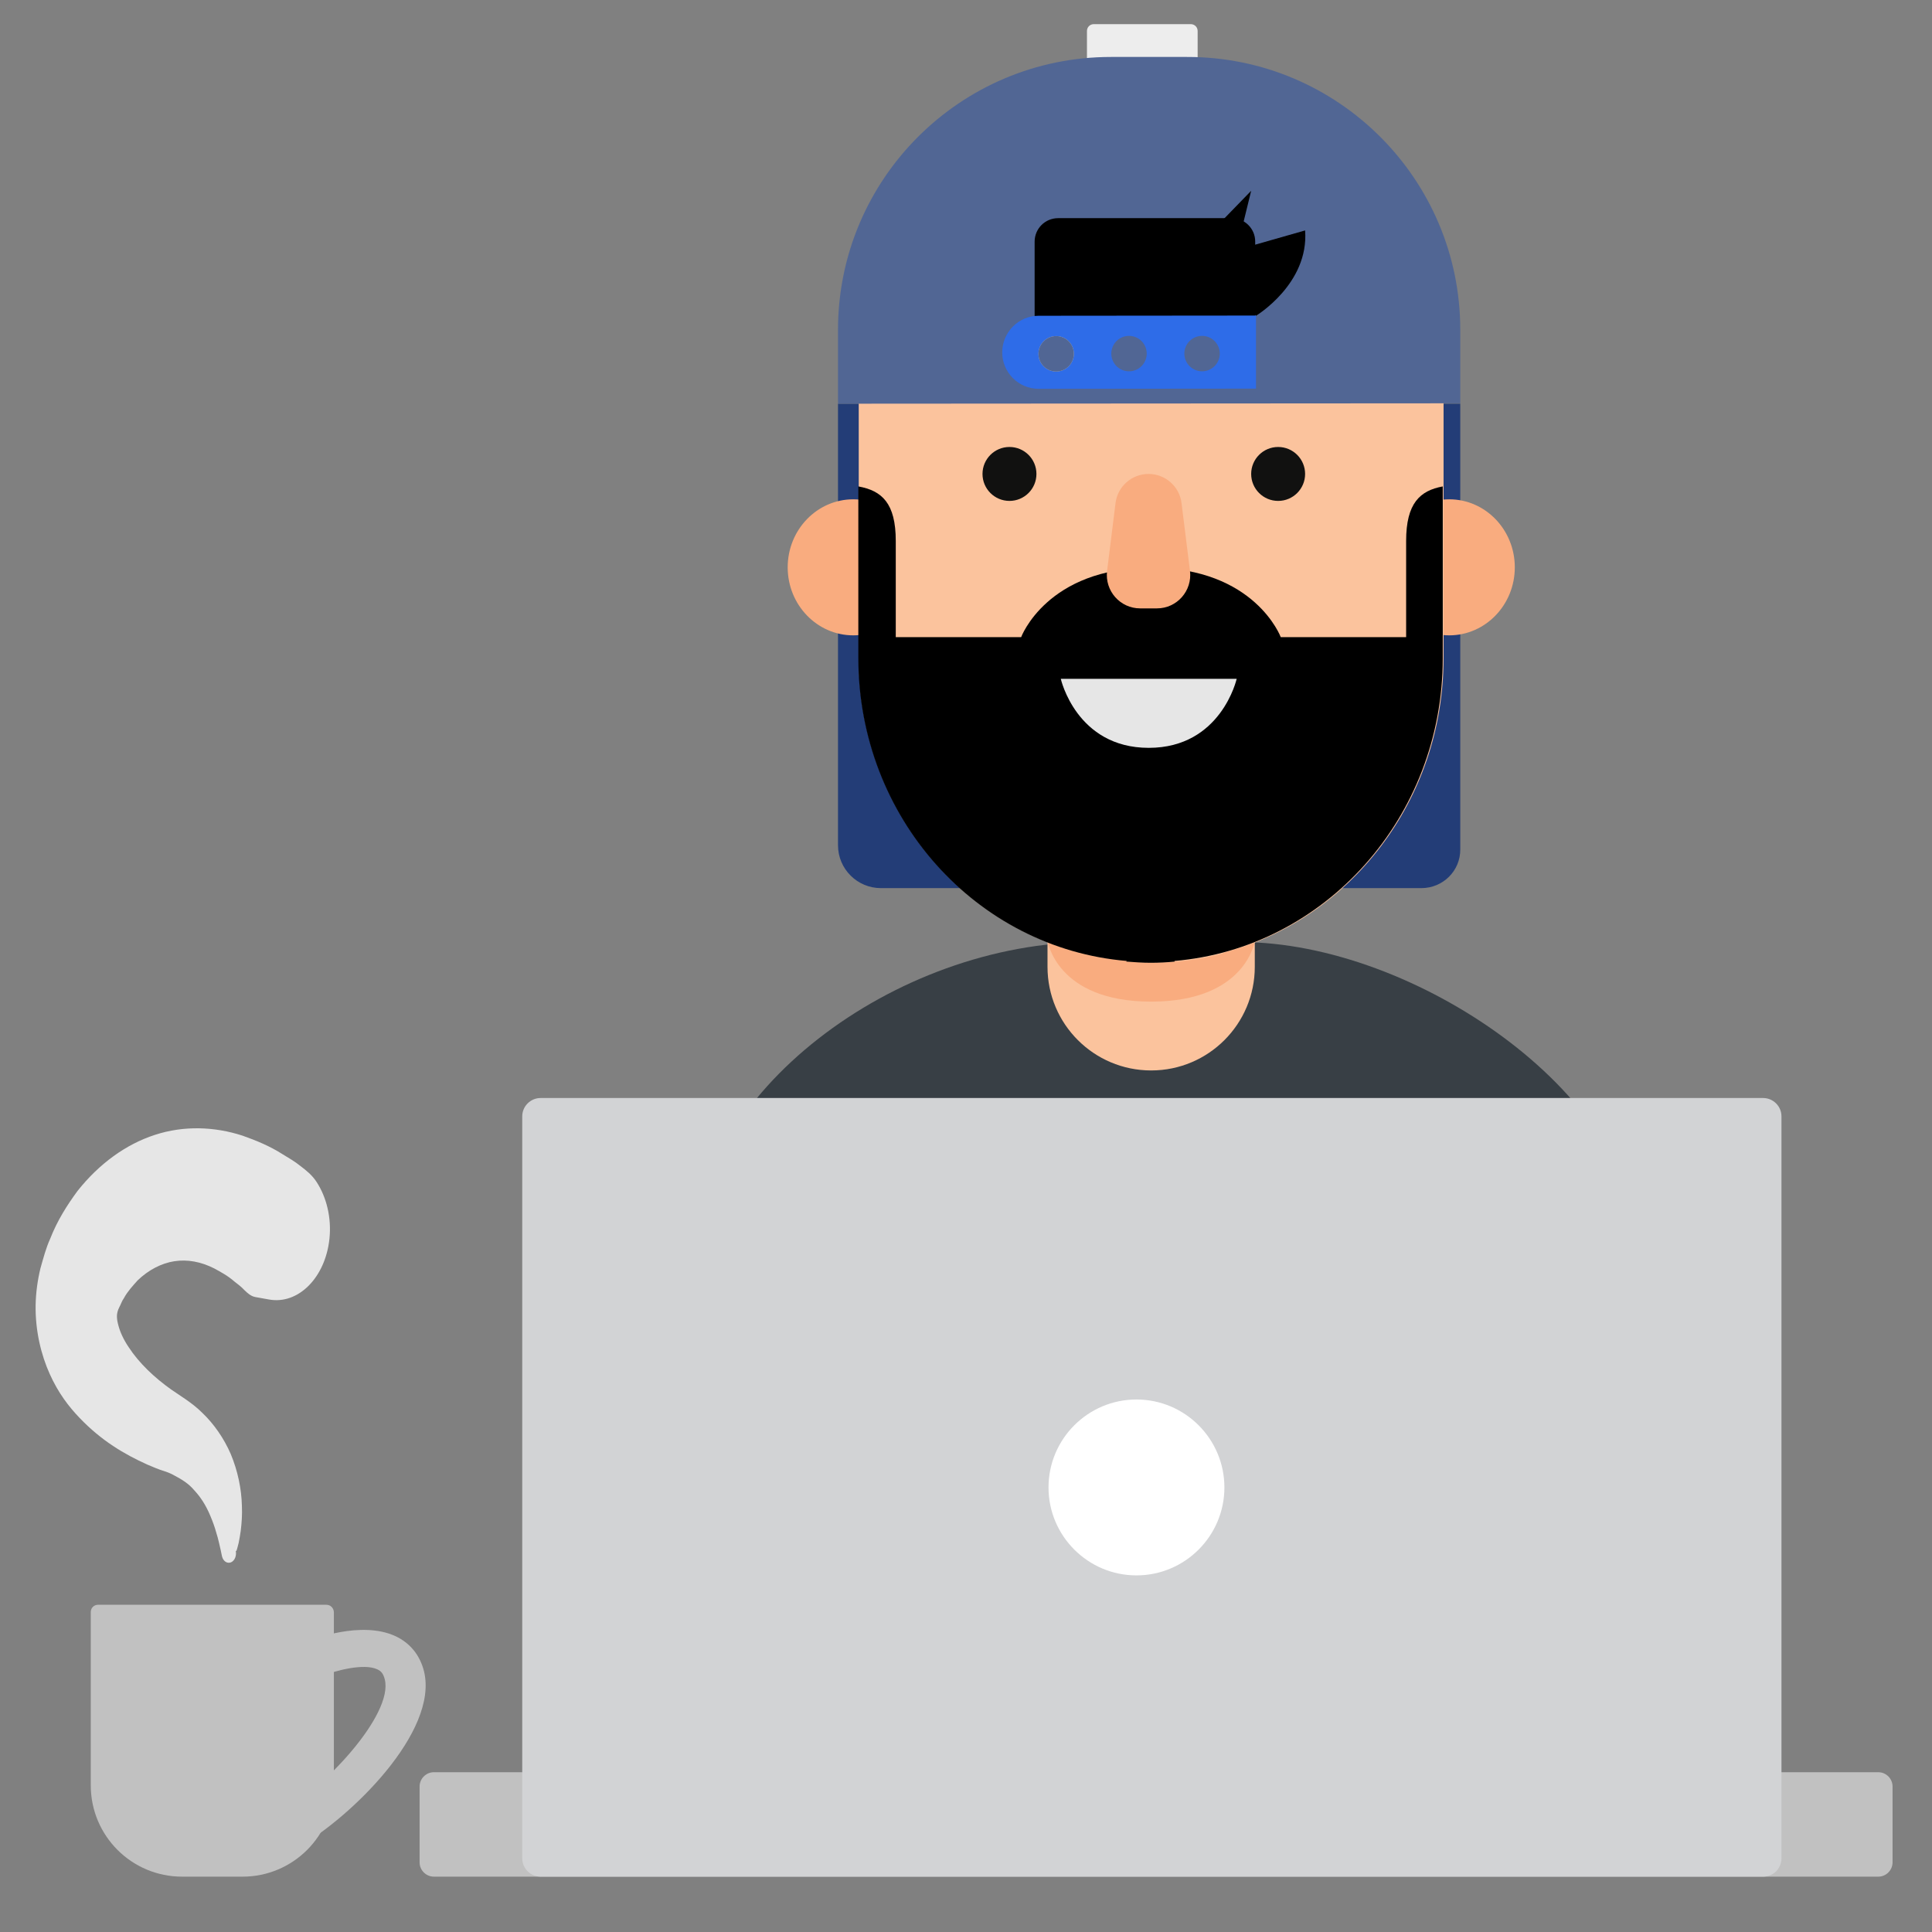 <?xml version="1.0" encoding="utf-8"?>
<svg version="1.1" id="Calque_1" xmlns="http://www.w3.org/2000/svg" xmlns:xlink="http://www.w3.org/1999/xlink" x="0px" y="0px"
	 viewBox="0 0 960 960" style="enable-background:new 0 0 960 960;" xml:space="preserve">
	
<rect x="0" y="0" width="960" height="960" fill="#808080" stroke="none"/>
	
<style type="text/css">
	.st0{fill:#C1C1C1;}
	.st1{fill:#E6E6E6;}
	.st2{fill:#233D77;}
	.st3{fill:#383F45;}
	.st4{fill:#FBC39D;}
	.st5{fill:#F9AC7F;}
	.st6{fill:#D2D3D5;}
	.st7{fill:#FFFFFF;}
	.st8{fill:#EDEDED;}
	.st9{fill:#516694;}
	.st10{fill:#2E6CE8;}
	.st11{fill:#C2C2C2;}
	.st12{fill:#111110;}
</style>
<g>
	<g>
		<path class="st0" d="M162.2,797.4H48.7c-2,0-3.6,1.6-3.6,3.6v86.1c0,25.1,20.3,45.4,45.4,45.4h30c25.1,0,45.4-20.3,45.4-45.4V801
			C165.8,799,164.2,797.4,162.2,797.4z"/>
		<path class="st0" d="M148.5,917.7c25.6-14.5,69.5-57.1,62.2-87.2c-2-8-6.9-14.1-14.2-17.5c-17-7.9-41.3,1.6-44,2.7l8.1,16.9
			c5.9-2.4,20.2-6.3,26.9-3.1c1.4,0.6,2.9,1.7,3.7,5c4.3,17.5-30.1,54.4-53.2,67.4L148.5,917.7z"/>
	</g>
	<g id="vape">
	<path id="vaper" class="st1" d="M117.1,770.4c0.4,0.9,0.5-0.3,0.8-1.1l0.7-2.7c0.4-1.9,0.7-3.8,1-5.8c0.5-4,0.8-8.2,0.6-12.5
		c-0.2-8.6-2.1-17.5-5.5-25.7c-3.5-8.1-8.5-15.1-14-20.4c-2.8-2.8-5.7-5-8.6-7l-7.1-4.8c-8.3-5.9-15.9-13.1-21-20.9
		c-2.6-3.8-4.4-7.8-5.2-11c-0.9-3.2-0.8-5.3-0.4-6.7c0.2-0.8,0.5-1.5,0.9-2.3c0.7-1.2,1.2-3,2.3-4.5c1.7-3.2,4.3-6,6.8-8.8
		c5.4-5.2,11.8-8.5,18.2-9.5c6.5-1,13.2,0.2,19.9,3.6c3.3,1.8,6.7,3.6,10,6.5c1.7,1.3,3.3,2.5,4.9,4.2c1.6,1.6,3.3,3.1,5.5,3.5
		l6.7,1.2c14.6,2.7,28.1-10.9,30.1-30.2c1.1-10.5-1.5-20.7-6.4-28.2c-2.2-3.4-5.1-5.7-8-7.9c-2.8-2.3-6-4.1-9.1-6
		c-6.1-3.9-12.9-6.7-19.7-9.1c-13.8-4.5-29.1-5.1-43.5-0.4c-14.5,4.7-27.8,14.4-38.5,27.9c-5.2,7.1-10,14.6-13.6,23.8
		c-2,4.4-3.3,9.3-4.8,14.6c-1.4,5.8-2.3,12-2.4,18.4c-0.2,12.8,2.8,24.8,7,34.1c4.2,9.4,9.5,16.3,14.9,21.9
		c10.8,11.3,22.2,18,33.5,23.1l4.3,1.8l2.1,0.8l1.5,0.5c2,0.6,4,1.4,5.7,2.4c3.6,1.9,7.1,4,9.9,7.4c3,3.2,5.7,7.3,7.9,12.6
		c1.1,2.6,2.2,5.5,3,8.5c0.5,1.5,0.9,3.1,1.3,4.8l0.6,2.6c0.3,1,0.3,1.6,0.9,4.2c0.6,2.5,2.6,3.8,4.5,3
		C116.7,775.5,117.7,772.8,117.1,770.4z"/>
	<path id="vaper2" opacity="0" class="st1" d="M118.8,767.2c5.8-14.3,8.4-28.8,8.6-43.3c0.2-14.5-2-29-5.7-43.3C114,648,92,621,81,590
		c-6-16,1-33,13-45c12-11,30-19,45-11c16,7,23,31,44,28c16-2,27-17,29-33c1-16-4-32-15-42c-33-32-87-32-123-4
		c-62,48-59,138-22.8,200.1c6.6,11.5,14.6,22.4,23.9,32.5s20,19.3,32,27.4c10,7,1,21,6,32c1-1,2-1,2.9-0.9
		C117.9,773.2,119.2,770.1,118.8,767.2z"/>
	</g>
</g>
<g>
	<path class="st2" d="M706.3,441.3H437.7c-11.7,0-21.3-9.5-21.3-21.3V200.6h309.2V422C725.7,432.7,717,441.3,706.3,441.3z"/>
	<path class="st3" d="M812,682.6l-467.5-7.9V625c0-81.2,99.8-156.9,198-156.9h73.7c87.2,0,195.8,76.3,195.8,148.4V682.6z"/>
	<path class="st4" d="M601.8,365.2h-59.5c-12,0-21.8,9.8-21.8,21.8v93.4c0,28.5,23.1,51.5,51.5,51.5c28.5,0,51.5-23.1,51.5-51.5
		v-93.4C623.6,374.9,613.8,365.2,601.8,365.2z"/>
	<path class="st5" d="M520.5,467.3c0,0,4.2,30.4,51.5,30.4c47.4,0,51.6-30.4,51.6-30.4H520.5z"/>
	<ellipse class="st5" cx="720.1" cy="281.9" rx="32.6" ry="33.8"/>
	<ellipse class="st5" cx="424" cy="281.9" rx="32.6" ry="33.8"/>
	<path class="st4" d="M560.2,477.5l-0.3,0.3c4,0.3,8,0.6,12.1,0.6l0,0c12.3,0,24.2-1.6,35.6-4.6c0-0.1,0.1-0.2,0.1-0.3
		c63-16.5,109.6-75.8,109.6-146.4v-177c0-83.4-65-70.1-145.3-70.1l0,0c-80.2,0-145.3-13.3-145.3,70.1v177
		C426.7,406.3,485.5,471.2,560.2,477.5z"/>
	<path d="M698.7,268.8v47.8h-62.3c0,0-12.8-34.5-64.5-34.5c-51.7,0-64.5,34.5-64.5,34.5h-62.3v-47.8c0-18.8-6.9-25-18.6-27.1V327
		c0,79.3,58.7,144.2,133.4,150.5l-0.3,0.3c4,0.3,8,0.6,12.1,0.6c4.1,0,8.1-0.2,12.1-0.6l-0.3-0.3c74.7-6.3,133.4-71.2,133.4-150.5
		v-85.3C705.6,243.8,698.7,250,698.7,268.8z"/>
	<path class="st1" d="M527.1,337.3h87.4c0,0-7.7,34.3-43.7,34.3S527.1,337.3,527.1,337.3z"/>
	<path class="st0" d="M933.3,932.5H215.6c-3.9,0-7.1-3.2-7.1-7.1v-37.7c0-3.9,3.2-7.1,7.1-7.1h717.7c3.9,0,7.1,3.2,7.1,7.1v37.7
		C940.4,929.3,937.2,932.5,933.3,932.5z"/>
	<path class="st6" d="M876.1,932.5H268.6c-5,0-9.1-4.1-9.1-9.1V554.7c0-5,4.1-9.1,9.1-9.1h607.5c5,0,9.1,4.1,9.1,9.1v368.7
		C885.2,928.4,881.2,932.5,876.1,932.5z"/>
	<path class="st7" d="M564.7,782.8c-24.1,0-43.7-19.6-43.7-43.7s19.6-43.7,43.7-43.7s43.7,19.6,43.7,43.7S588.8,782.8,564.7,782.8z"
		/>
	<path class="st5" d="M574.9,302.3h-8.4c-9.9,0-17.6-8.7-16.4-18.6l4.2-33.7c1-8.3,8.1-14.5,16.4-14.5l0,0c8.3,0,15.4,6.2,16.4,14.5
		l4.2,33.7C592.5,293.6,584.8,302.3,574.9,302.3z"/>
	<g>
		<path class="st8" d="M591.7,37.1l-48.2,0c-1.9,0-3.4-1.5-3.4-3.4l0-18.3c0-1.9,1.5-3.4,3.4-3.4l48.2,0c1.9,0,3.4,1.5,3.4,3.4
			l0,18.3C595.1,35.5,593.6,37.1,591.7,37.1z"/>
		<path class="st9" d="M416.4,200.6l309.2-0.2l0-36.5c0-74.9-60.8-135.7-135.8-135.6l-37.8,0c-74.9,0-135.7,60.8-135.6,135.8
			L416.4,200.6z"/>
		<path d="M612,108.4l-86.2,0c-6.5,0-11.7,5.2-11.7,11.7l0,59.2l109.6-0.1l0-59.2C623.7,113.6,618.5,108.4,612,108.4z"/>
		<path class="st10" d="M516.1,156.9l108-0.1l0,36.3l-108,0.1c-10,0-18.1-8.1-18.1-18.1l0,0C498,165.1,506.1,156.9,516.1,156.9z"/>
		<circle class="st11" cx="524.8" cy="175.8" r="8.8"/>
		<circle class="st9" cx="524.8" cy="175.8" r="8.8"/>
		<circle class="st9" cx="561" cy="175.7" r="8.8"/>
		<circle class="st9" cx="597.3" cy="175.7" r="8.8"/>
	</g>
	<circle class="st12" cx="501.6" cy="235.5" r="13.4"/>
	<circle class="st12" cx="635.1" cy="235.5" r="13.4"/>
	<path d="M624.1,156.9c0,0,26.4-15.9,24.4-42.4l-34,9.7l7.2-29.4l-30.2,31.1L624.1,156.9z"/>
</g>
</svg>
